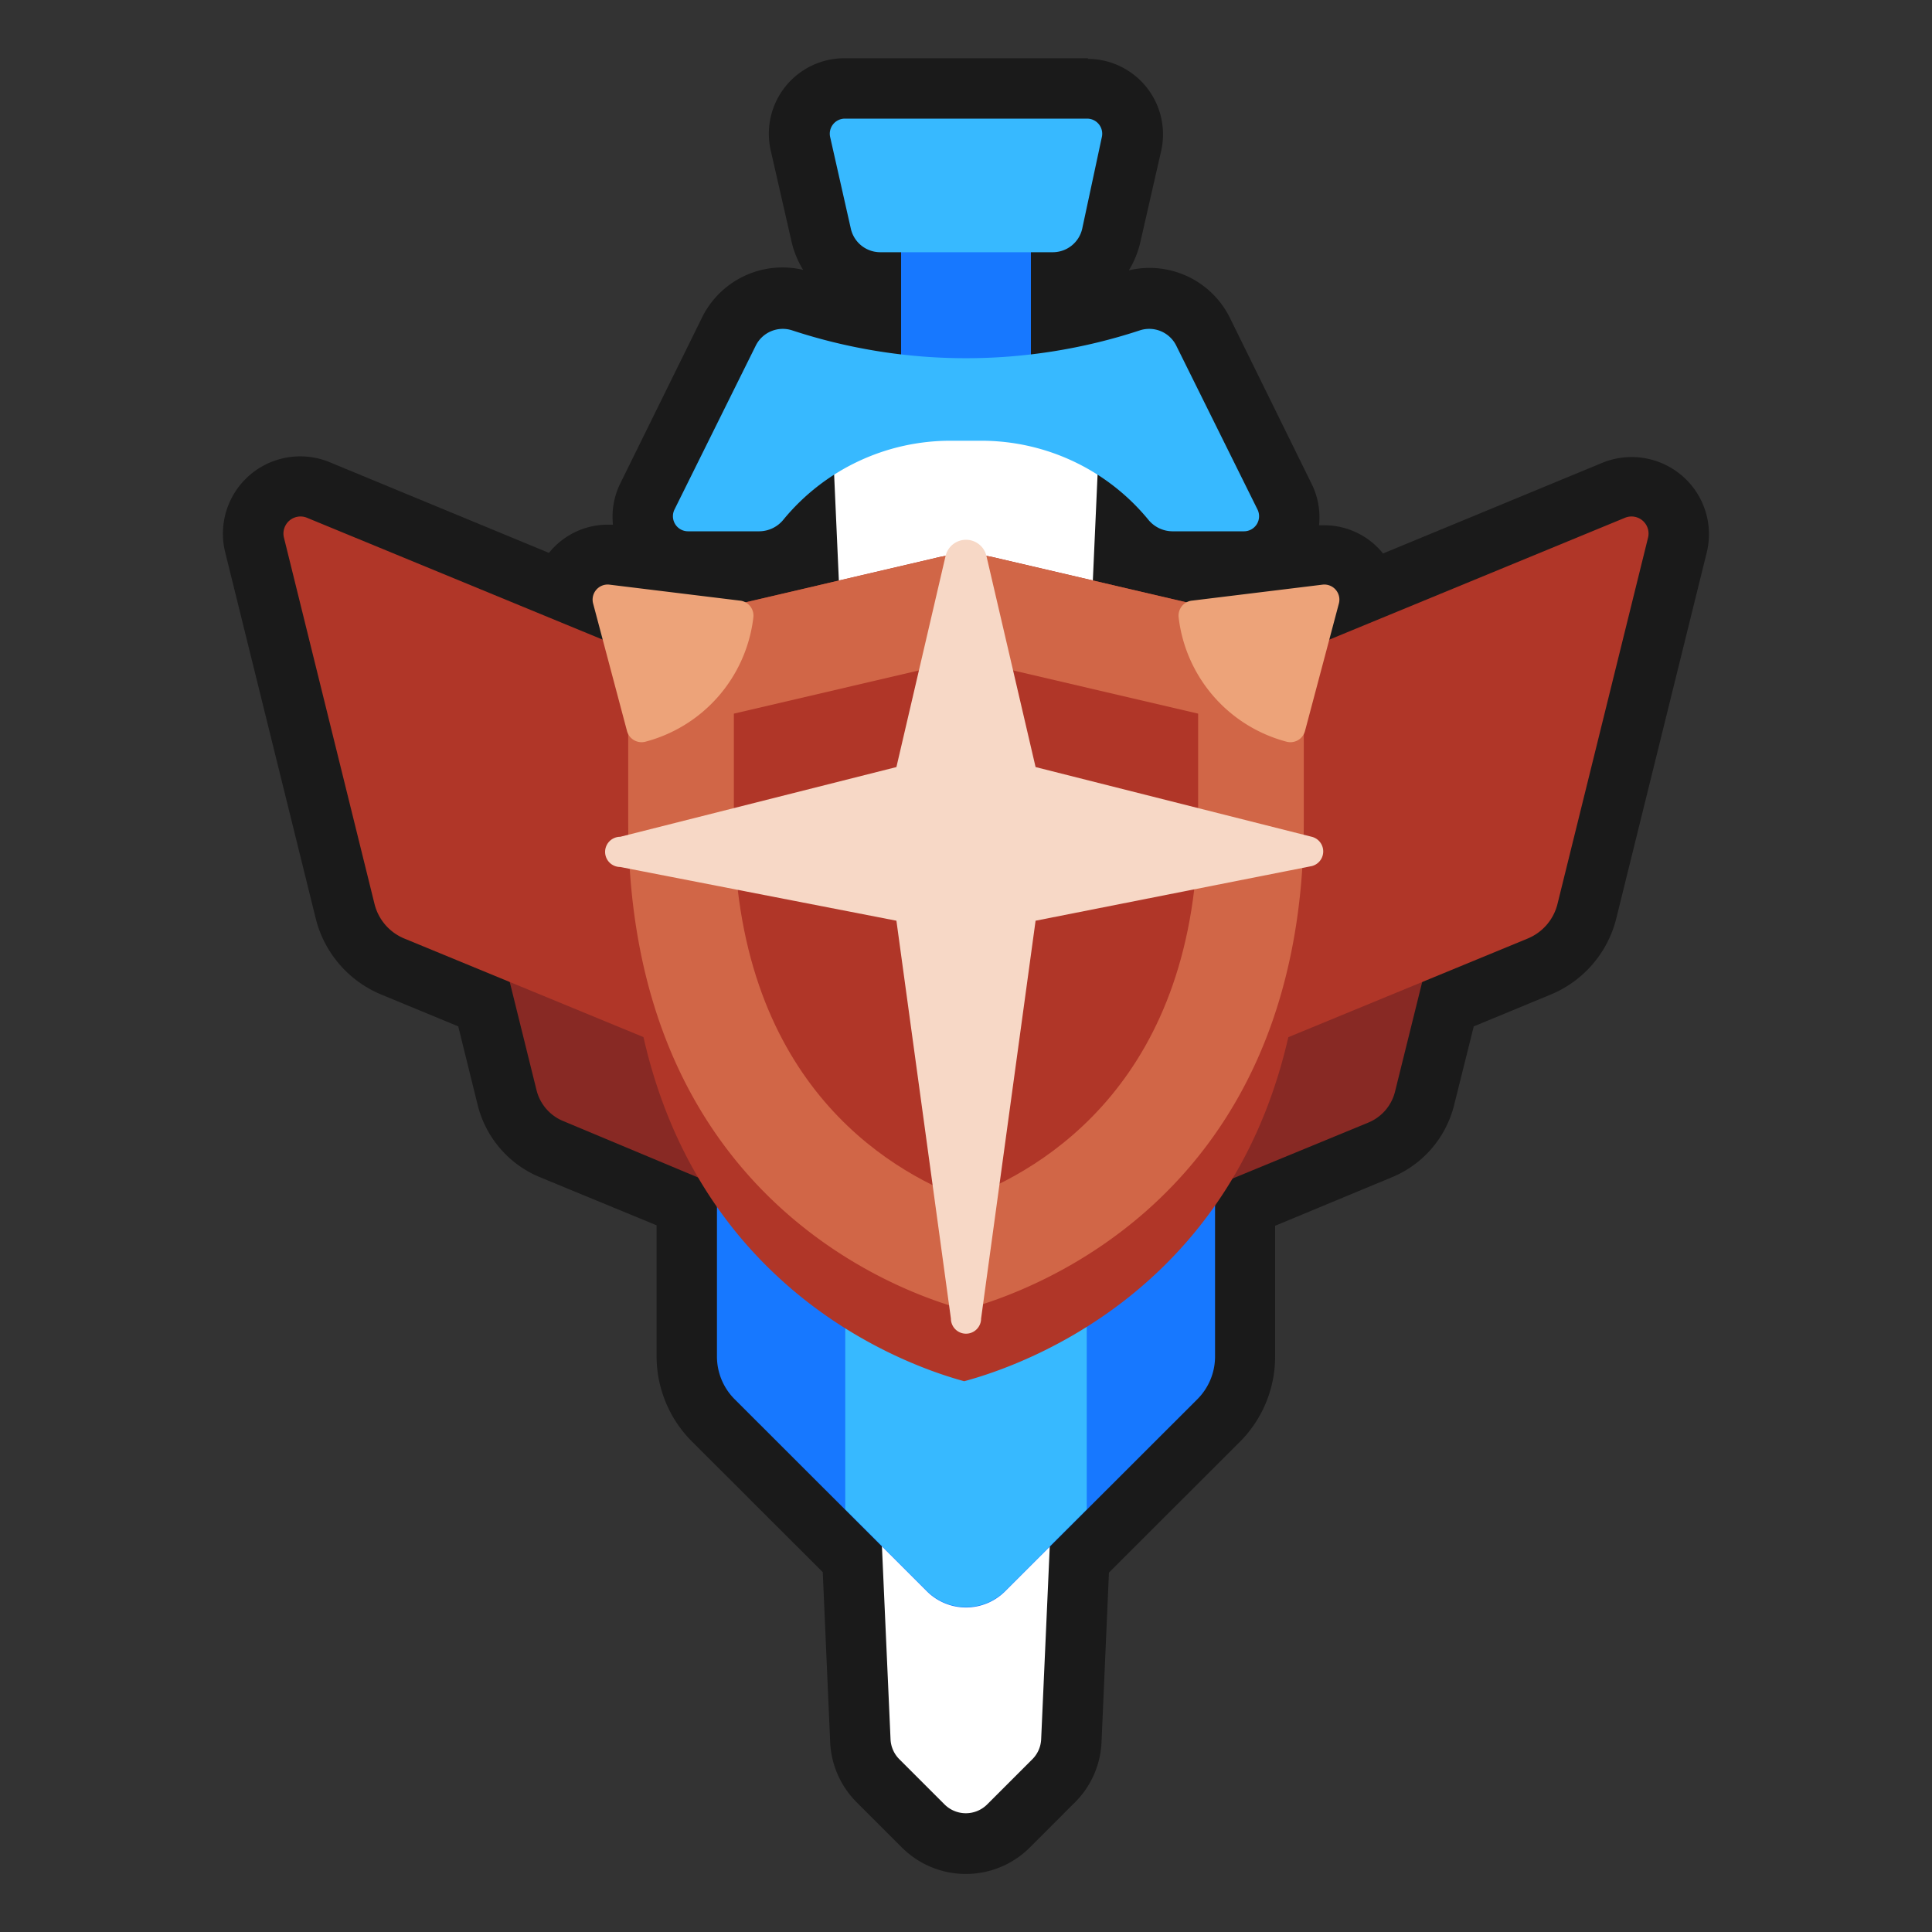 <svg xmlns="http://www.w3.org/2000/svg" viewBox="0 0 128 128"><rect x="0" y="0" width="128" height="128" fill="#333333" stroke="none"/><defs><style>.cls-1{fill:#1a1a1a;}.cls-2{opacity:0;}.cls-3{fill:#1778ff;}.cls-4{fill:#fff;}.cls-5{fill:#37b9ff;}.cls-6{fill:#882924;}.cls-7{fill:#b03628;}.cls-8{fill:#d16647;}.cls-9{fill:#eda379;}.cls-10{fill:#f7d8c6;}</style></defs><title>shield-bronze-10</title><g id="Layer_2" data-name="Layer 2"><g id="Shield"><path class="cls-1" d="M64,122.14A4,4,0,0,1,61.17,121l-3-3A4,4,0,0,1,57,115.31l-.53-12-9.21-9.21a5.93,5.93,0,0,1-1.76-4.24V80.56c-.19-.29-.39-.6-.59-.93l-8.36-3.45a5,5,0,0,1-2.95-3.42l-1.54-6.25L26,64a5.38,5.38,0,0,1-3.16-3.68l-6-24.27a3.09,3.09,0,0,1,.57-2.67,3.16,3.16,0,0,1,2.46-1.2,3.23,3.23,0,0,1,1.19.23l16.23,6.69a3.13,3.13,0,0,1,.56-1.25,3,3,0,0,1,2.38-1.17l.37,0,8.65,1,.21,0,4-.94-.05-1.23,0,0a4.06,4.06,0,0,1-3.13,1.51H45.59a3,3,0,0,1-2.69-4.33L48.29,22a4,4,0,0,1,3.58-2.24,3.9,3.9,0,0,1,1.22.2,34.61,34.61,0,0,0,4.61,1.18V18.67a4,4,0,0,1-3.31-3.08L53,9.52A3,3,0,0,1,56,5.86h16.1A3,3,0,0,1,75,9.52l-1.37,6.07a4,4,0,0,1-3.31,3.08v2.46A34.61,34.61,0,0,0,74.91,20a3.85,3.85,0,0,1,1.22-.2A4,4,0,0,1,79.71,22L85.1,32.87a3,3,0,0,1-2.69,4.33H77.68a4.06,4.06,0,0,1-3.13-1.51l0,0,0,1.23,4,.94.2,0,8.66-1,.37,0a3,3,0,0,1,2.38,1.17,3.13,3.13,0,0,1,.56,1.25l16.23-6.69a3.23,3.23,0,0,1,1.19-.23,3.16,3.16,0,0,1,2.46,1.2,3.09,3.09,0,0,1,.57,2.67l-6,24.27A5.42,5.42,0,0,1,102,64l-6,2.47L94.4,72.76a5,5,0,0,1-3,3.42L83,79.65c-.17.29-.35.56-.52.82v9.4a5.93,5.93,0,0,1-1.76,4.24l-9.21,9.21-.53,12A4,4,0,0,1,69.83,118l-3,3A4,4,0,0,1,64,122.14Z"/><path class="cls-1" d="M72.05,7.86a1,1,0,0,1,1,1.22l-1.37,6.07a2,2,0,0,1-2,1.56H68.3v6.74a37.22,37.22,0,0,0,7.24-1.6,1.7,1.7,0,0,1,.59-.1,2,2,0,0,1,1.79,1.13l5.39,10.87a1,1,0,0,1-.9,1.45H77.68a2.08,2.08,0,0,1-1.59-.78,14.28,14.28,0,0,0-3.38-3l-.31,7,6.2,1.45a.9.9,0,0,1,.36-.12l8.66-1.06h.12a1,1,0,0,1,1,1.26l-.63,2.4,19.6-8.08a1.09,1.09,0,0,1,.43-.08,1.13,1.13,0,0,1,1.09,1.39l-6,24.27a3.35,3.35,0,0,1-2,2.31l-6.94,2.86-1.79,7.23a3,3,0,0,1-1.77,2l-9,3.73c-.38.62-.76,1.22-1.16,1.79v10a4,4,0,0,1-1.17,2.83L72,100l-2.43,2.43L69,115.22a2,2,0,0,1-.58,1.33l-3,3a2,2,0,0,1-2.82,0l-3-3a2,2,0,0,1-.58-1.33l-.57-12.76L56,100,48.67,92.7a4,4,0,0,1-1.17-2.83V80c-.42-.61-.83-1.25-1.22-1.92l-9-3.7a3,3,0,0,1-1.77-2l-1.79-7.23-6.94-2.86a3.35,3.35,0,0,1-2-2.31l-6-24.27a1.13,1.13,0,0,1,1.09-1.39,1.09,1.09,0,0,1,.43.08l19.6,8.08L39.3,40a1,1,0,0,1,1-1.26h.12L49,39.79a.9.9,0,0,1,.36.12l6.2-1.45-.31-7a14.28,14.28,0,0,0-3.38,3,2.08,2.08,0,0,1-1.59.78H45.59a1,1,0,0,1-.9-1.45l5.39-10.87a2,2,0,0,1,1.79-1.13,1.7,1.7,0,0,1,.59.1,37.22,37.22,0,0,0,7.24,1.6V16.71H58.3a2,2,0,0,1-2-1.56L55,9.08a1,1,0,0,1,1-1.22h16.1m0-4H56A5,5,0,0,0,51.07,10L52.44,16a6.26,6.26,0,0,0,.77,1.88,5.94,5.94,0,0,0-6.72,3.2L41.11,32a5,5,0,0,0-.5,2.76l-.35,0a5,5,0,0,0-3.89,1.87l-14.51-6a5.12,5.12,0,0,0-6.93,6l6,24.27a7.39,7.39,0,0,0,4.35,5L30.36,68l1.3,5.26A7,7,0,0,0,35.79,78l7.71,3.18v8.66a8,8,0,0,0,2.34,5.66l7.33,7.32,1.34,1.34L55,115.4a6,6,0,0,0,1.75,4l3,3a6,6,0,0,0,8.48,0l3-3a6,6,0,0,0,1.75-4l.49-11.21,1.34-1.34,7.33-7.32a8,8,0,0,0,2.34-5.66V81.21L92.21,78a7,7,0,0,0,4.13-4.79L97.64,68l5.08-2.1a7.39,7.39,0,0,0,4.35-5l6-24.27a5.1,5.1,0,0,0-.93-4.38,5.13,5.13,0,0,0-6-1.58l-14.51,6a5,5,0,0,0-3.89-1.87l-.35,0a5,5,0,0,0-.5-2.76L81.51,21.11a5.94,5.94,0,0,0-6.72-3.2A6.26,6.26,0,0,0,75.56,16L76.93,10a5,5,0,0,0-4.88-6.1Z"/><g class="cls-2"><rect class="cls-1" width="128" height="128"/></g><rect class="cls-3" x="59.7" y="11.6" width="8.6" height="12.94"/><path class="cls-4" d="M55,25.54l4,89.68a2,2,0,0,0,.58,1.33l3,3a2,2,0,0,0,2.82,0l3-3a2,2,0,0,0,.58-1.33l4-89.68Z"/><path class="cls-5" d="M83.31,33.75,77.92,22.88a2,2,0,0,0-2.38-1,36.87,36.87,0,0,1-23.08,0,2,2,0,0,0-2.38,1L44.69,33.75a1,1,0,0,0,.9,1.45h4.73a2.08,2.08,0,0,0,1.59-.78A14.32,14.32,0,0,1,63,29.2h2a14.32,14.32,0,0,1,11.07,5.22,2.08,2.08,0,0,0,1.59.78h4.73A1,1,0,0,0,83.31,33.75Z"/><path class="cls-5" d="M55,9.08l1.37,6.07a2,2,0,0,0,2,1.56H69.7a2,2,0,0,0,2-1.56L73,9.08a1,1,0,0,0-1-1.22H56A1,1,0,0,0,55,9.08Z"/><path class="cls-6" d="M51,62.08,31,53.86l4.56,18.42a3,3,0,0,0,1.77,2L51,80Z"/><path class="cls-6" d="M97,53.86l-20,8.22V80l13.64-5.62a3,3,0,0,0,1.77-2Z"/><path class="cls-7" d="M46.44,45.06,20.33,34.3a1.13,1.13,0,0,0-1.52,1.31l6,24.27a3.35,3.35,0,0,0,2,2.31l19.63,8.09Z"/><path class="cls-7" d="M107.67,34.3,81.56,45.06V70.28l19.63-8.09a3.35,3.35,0,0,0,2-2.31l6-24.27A1.13,1.13,0,0,0,107.67,34.3Z"/><path class="cls-3" d="M47.5,75V89.87a4,4,0,0,0,1.17,2.83L61.4,105.42a3.67,3.67,0,0,0,5.2,0L79.33,92.7a4,4,0,0,0,1.17-2.83V75Z"/><path class="cls-5" d="M72,75H56v25l5.4,5.39a3.67,3.67,0,0,0,5.2,0L72,100Z"/><path class="cls-7" d="M62.18,36.92,43.94,41.18a3,3,0,0,0-2.32,2.93v15c0,24.88,17.91,31.22,22.26,32.4,4.4-1.18,22.5-7.52,22.5-32.4v-15a3,3,0,0,0-2.32-2.93L65.82,36.92A8.28,8.28,0,0,0,62.18,36.92Z"/><path class="cls-8" d="M62.18,36.92,43.94,41.18a3,3,0,0,0-2.32,2.93V54.38c0,24.87,17.91,31.22,22.26,32.39,4.4-1.17,22.5-7.52,22.5-32.39V44.11a3,3,0,0,0-2.32-2.93L65.82,36.92A8.28,8.28,0,0,0,62.18,36.92Z"/><path class="cls-7" d="M63.89,79.43c-5.16-1.93-15.27-7.9-15.27-25.05v-7.1L64,43.69l15.38,3.59v7.1C79.38,71.53,69.12,77.51,63.89,79.43Z"/><path class="cls-9" d="M88.7,40l-2.24,8.43a1,1,0,0,1-1.22.71h0a9.69,9.69,0,0,1-7.15-8.22h0A1,1,0,0,1,79,39.79l8.66-1.06A1,1,0,0,1,88.7,40Z"/><path class="cls-9" d="M39.3,40l2.24,8.43a1,1,0,0,0,1.22.71h0a9.69,9.69,0,0,0,7.15-8.22h0A1,1,0,0,0,49,39.79l-8.66-1.06A1,1,0,0,0,39.3,40Z"/><path class="cls-10" d="M86.91,55.44l-18.3-4.62-3.26-14a1.39,1.39,0,0,0-2.7,0l-3.26,14-18.3,4.62a1,1,0,0,0,0,2L59.39,61,63,87.36a1,1,0,0,0,2,0L68.61,61l18.3-3.62A1,1,0,0,0,86.91,55.44Z"/></g></g></svg>